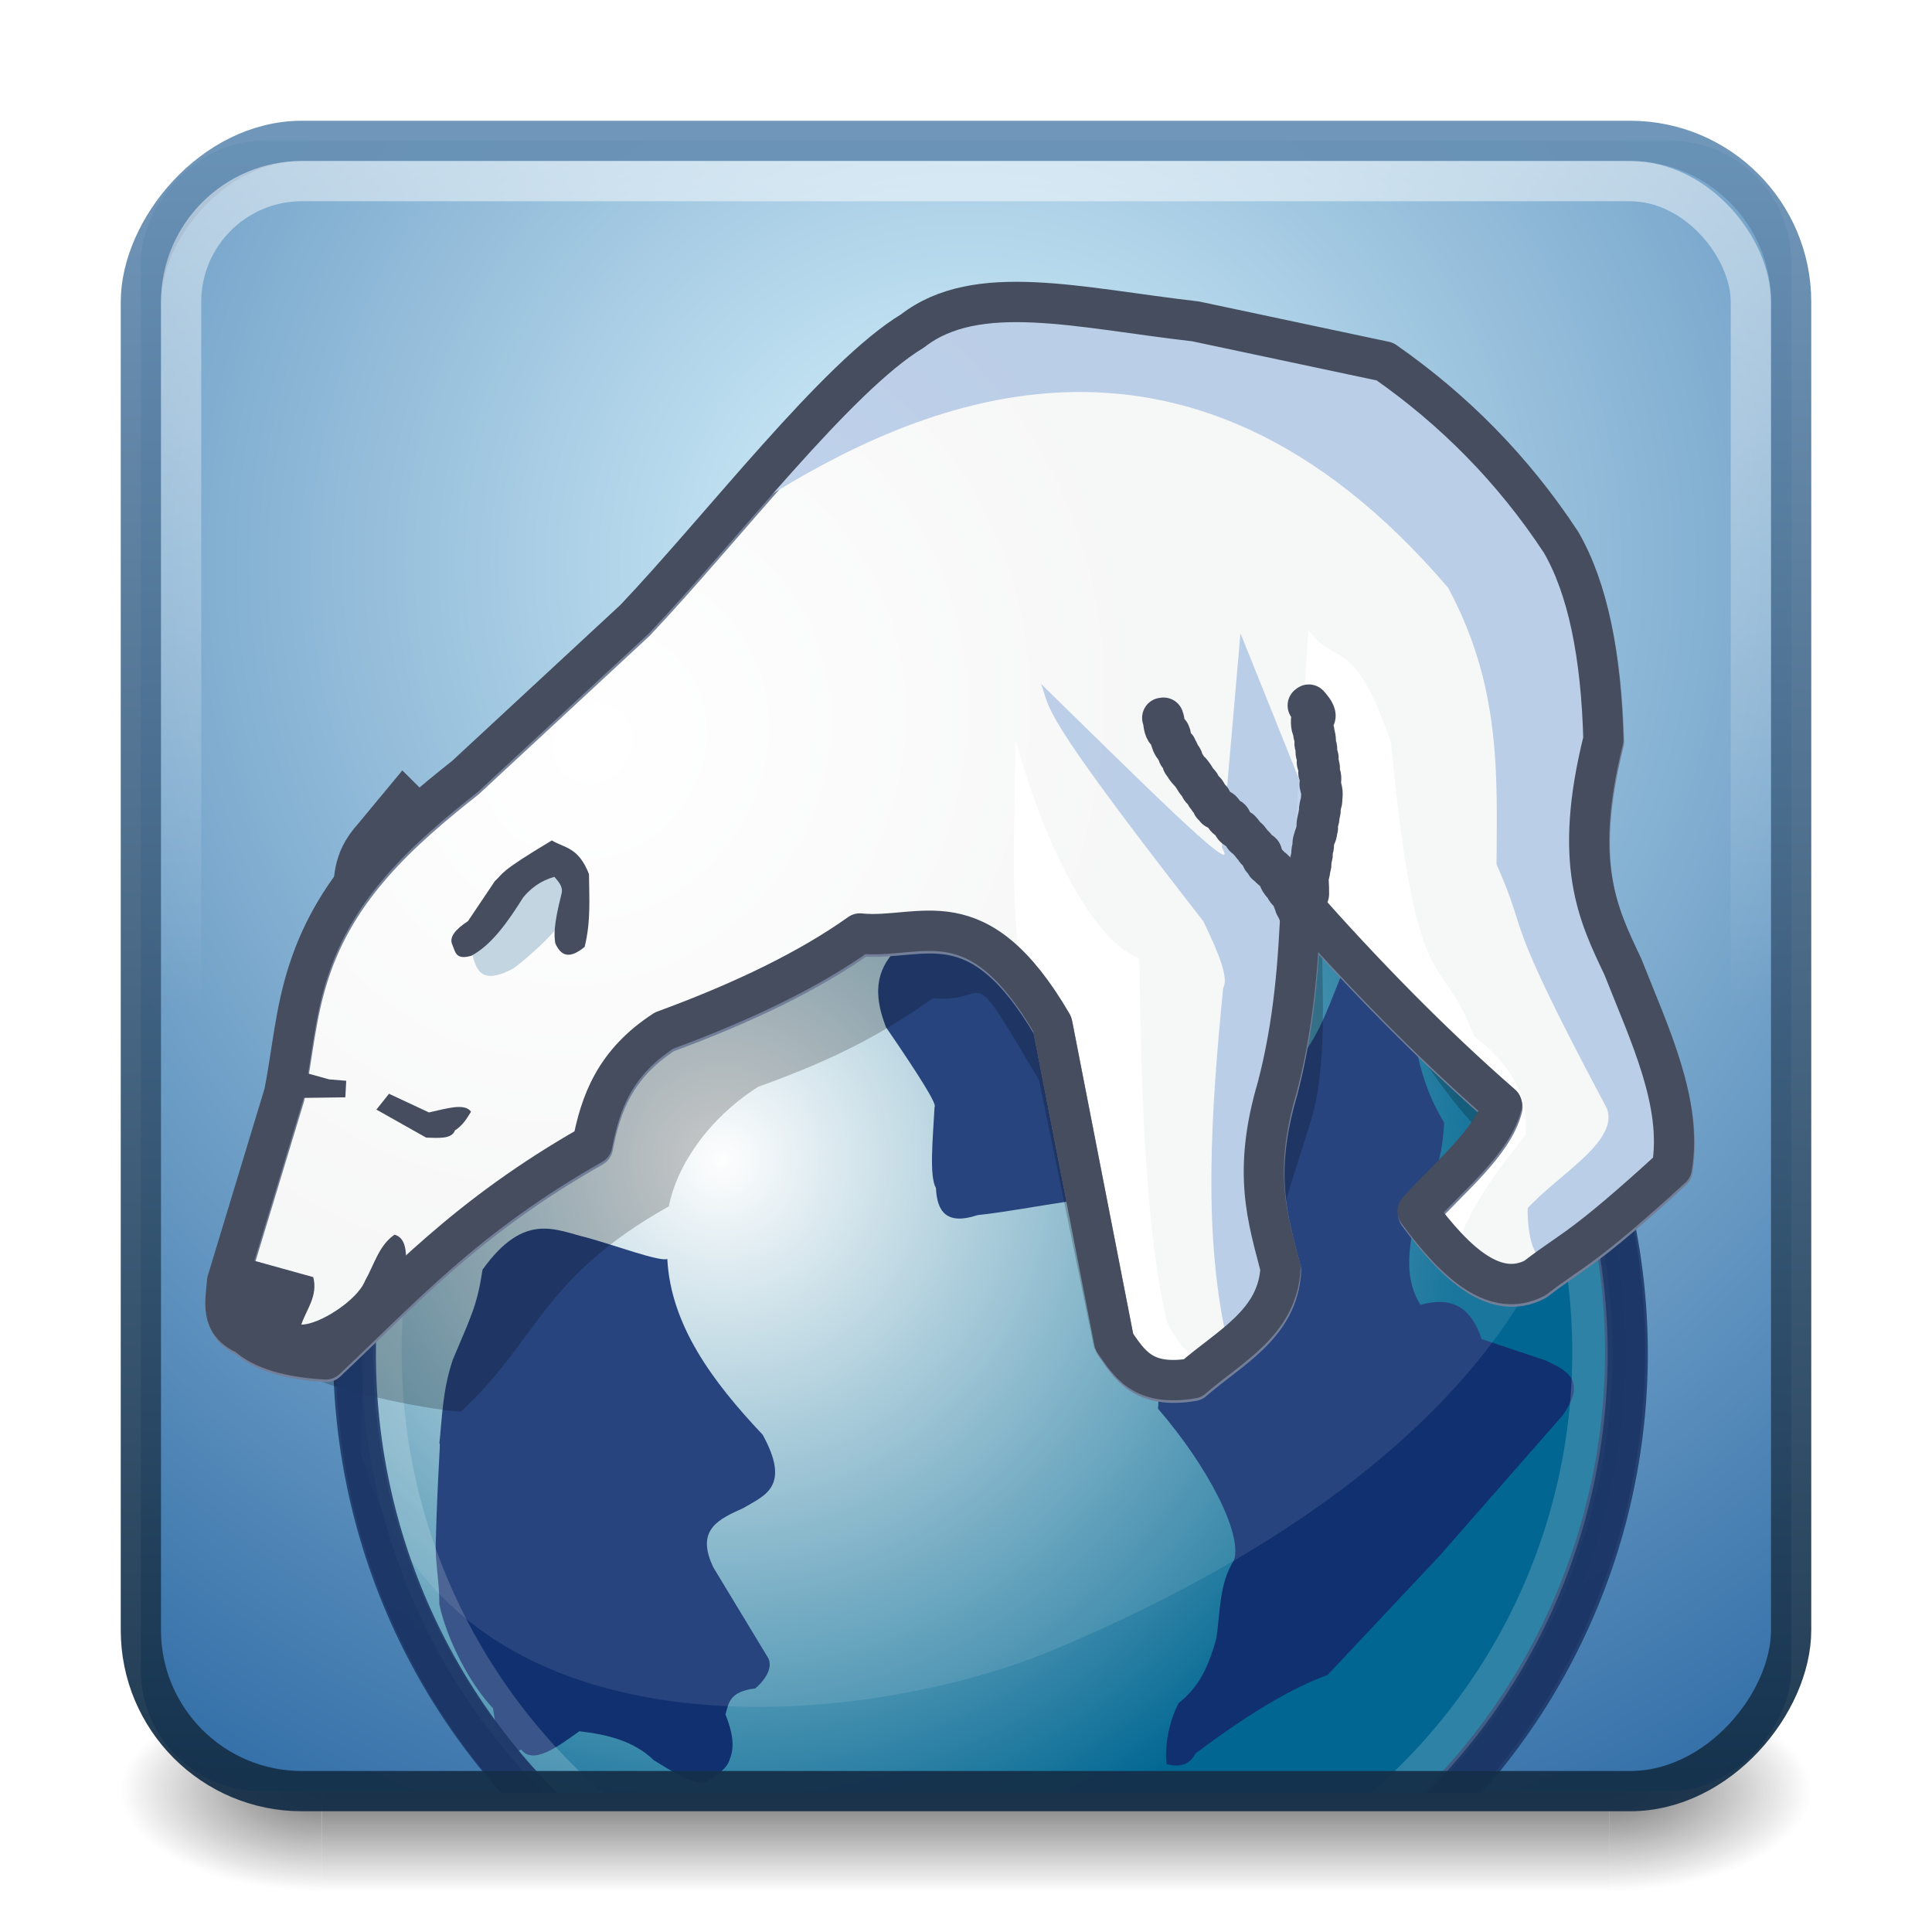 <?xml version="1.0" encoding="UTF-8" standalone="no"?>
<svg
   xmlns:dc="http://purl.org/dc/elements/1.1/"
   xmlns:cc="http://creativecommons.org/ns#"
   xmlns:rdf="http://www.w3.org/1999/02/22-rdf-syntax-ns#"
   xmlns:svg="http://www.w3.org/2000/svg"
   xmlns="http://www.w3.org/2000/svg"
   xmlns:xlink="http://www.w3.org/1999/xlink"
   xmlns:sodipodi="http://sodipodi.sourceforge.net/DTD/sodipodi-0.dtd"
   xmlns:inkscape="http://www.inkscape.org/namespaces/inkscape"
   viewBox="0 0 48 48"
   id="svg2"
   version="1.1"
   inkscape:version="0.91 r13725"
   width="100%"
   height="100%"
   sodipodi:docname="arora.svg">
  <sodipodi:namedview
     pagecolor="#ffffff"
     bordercolor="#666666"
     borderopacity="1"
     objecttolerance="10"
     gridtolerance="10"
     guidetolerance="10"
     inkscape:pageopacity="0"
     inkscape:pageshadow="2"
     inkscape:window-width="1366"
     inkscape:window-height="704"
     id="namedview49"
     showgrid="true"
     inkscape:zoom="11.313708"
     inkscape:cx="39.21106"
     inkscape:cy="24.168784"
     inkscape:window-x="0"
     inkscape:window-y="27"
     inkscape:window-maximized="1"
     inkscape:current-layer="svg2"
     inkscape:snap-bbox="true"
     inkscape:snap-nodes="true"
     showguides="true"
     inkscape:guide-bbox="true">
    <inkscape:grid
       type="xygrid"
       id="grid3259" />
  </sodipodi:namedview>
  <defs
     id="defs4">
    <linearGradient
       id="linearGradient4128">
      <stop
         style="stop-color:#142f48;stop-opacity:1;"
         offset="0"
         id="stop4130" />
      <stop
         style="stop-color:#678fb4;stop-opacity:1;"
         offset="1"
         id="stop4132" />
    </linearGradient>
    <linearGradient
       id="linearGradient4004">
      <stop
         style="stop-color:#dbf6ff;stop-opacity:1;"
         offset="0"
         id="stop4006" />
      <stop
         style="stop-color:#326ea7;stop-opacity:1;"
         offset="1"
         id="stop4008" />
    </linearGradient>
    <linearGradient
       id="linearGradient4050-7">
      <stop
         id="stop4052-6"
         offset="0"
         style="stop-color:white;stop-opacity:0.502;" />
      <stop
         id="stop4054-0"
         offset="1"
         style="stop-color:#ffffff;stop-opacity:0;" />
    </linearGradient>
    <linearGradient
       inkscape:collect="always"
       xlink:href="#linearGradient4050-7"
       id="linearGradient3425"
       gradientUnits="userSpaceOnUse"
       gradientTransform="matrix(0.999,0,0,1.035,-0.829,0.591)"
       x1="13.84"
       y1="3.293"
       x2="13.84"
       y2="23.579" />
    <linearGradient
       x1="45.448"
       y1="92.54"
       x2="45.448"
       y2="7.017"
       id="ButtonShadow"
       gradientUnits="userSpaceOnUse"
       gradientTransform="scale(1.006,0.994)">
      <stop
         id="stop3750"
         style="stop-color:#000000;stop-opacity:1"
         offset="0" />
      <stop
         id="stop3752"
         style="stop-color:#000000;stop-opacity:0.588"
         offset="1" />
    </linearGradient>
    <filter
       color-interpolation-filters="sRGB"
       id="filter3174">
      <feGaussianBlur
         id="feGaussianBlur3176"
         stdDeviation="1.71" />
    </filter>
    <filter
       id="filter4124"
       color-interpolation-filters="sRGB">
      <feGaussianBlur
         stdDeviation="6.837"
         id="feGaussianBlur4126" />
    </filter>
    <linearGradient
       id="linearGradient3696">
      <stop
         offset="0"
         style="stop-color:#fefefe;stop-opacity:1"
         id="stop3698" />
      <stop
         offset="1"
         style="stop-color:#016792;stop-opacity:1"
         id="stop3704" />
    </linearGradient>
    <linearGradient
       id="linearGradient4030">
      <stop
         offset="0"
         style="stop-color:#ffffff;stop-opacity:1"
         id="stop4032" />
      <stop
         offset="1"
         style="stop-color:#00140f;stop-opacity:1"
         id="stop4034" />
    </linearGradient>
    <radialGradient
       inkscape:collect="always"
       xlink:href="#linearGradient4030"
       id="radialGradient3932"
       gradientUnits="userSpaceOnUse"
       gradientTransform="matrix(0.48,0.545,-0.6,0.528,584.135,-107.237)"
       cx="-304.585"
       cy="117.192"
       fx="-304.585"
       fy="117.192"
       r="210.5" />
    <radialGradient
       inkscape:collect="always"
       xlink:href="#linearGradient3696"
       id="radialGradient3954"
       gradientUnits="userSpaceOnUse"
       gradientTransform="matrix(0.042,0.133,-0.131,0.043,59.719,29.152)"
       cx="347.918"
       cy="287.936"
       fx="347.918"
       fy="287.936"
       r="160.156" />
    <radialGradient
       inkscape:collect="always"
       xlink:href="#linearGradient4004"
       id="radialGradient4012"
       cx="-24"
       cy="14"
       fx="-24"
       fy="14"
       r="21"
       gradientUnits="userSpaceOnUse"
       gradientTransform="matrix(0,-1.681,1.714,0,-48,-26.348)" />
    <clipPath
       clipPathUnits="userSpaceOnUse"
       id="clipPath4016">
      <rect
         rx="3"
         transform="scale(-1,1)"
         ry="3"
         y="57.827"
         x="-68.206"
         height="48.6"
         width="48.784"
         id="rect4018"
         style="color:black;fill:black;fill-opacity:1;fill-rule:nonzero;stroke:none;stroke-width:1;marker:none;visibility:visible;display:inline;overflow:visible;enable-background:accumulate" />
    </clipPath>
    <linearGradient
       inkscape:collect="always"
       xlink:href="#linearGradient4128"
       id="linearGradient4134"
       x1="-22"
       y1="44"
       x2="-22"
       y2="4"
       gradientUnits="userSpaceOnUse" />
    <radialGradient
       gradientTransform="matrix(1.813,0,0,1.4,29.418,-17.4)"
       gradientUnits="userSpaceOnUse"
       xlink:href="#linearGradient3688-166-749-2-324"
       id="radialGradient3013-896"
       fy="43.5"
       fx="4.993"
       r="2.5"
       cy="43.5"
       cx="4.993" />
    <linearGradient
       id="linearGradient3688-166-749-2-324">
      <stop
         offset="0"
         style="stop-color:#181818;stop-opacity:1"
         id="stop3216" />
      <stop
         offset="1"
         style="stop-color:#181818;stop-opacity:0"
         id="stop3218" />
    </linearGradient>
    <radialGradient
       gradientTransform="matrix(1.813,0,0,1.4,-18.582,-104.4)"
       gradientUnits="userSpaceOnUse"
       xlink:href="#linearGradient3688-166-749-2-324"
       id="radialGradient3015-826"
       fy="43.5"
       fx="4.993"
       r="2.5"
       cy="43.5"
       cx="4.993" />
    <linearGradient
       gradientUnits="userSpaceOnUse"
       xlink:href="#linearGradient3702-501-757-6-946"
       id="linearGradient4360"
       y2="39.999"
       x2="25.058"
       y1="47.028"
       x1="25.058"
       gradientTransform="matrix(1.034,0,0,1,-0.816,-3.7562839e-5)" />
    <linearGradient
       id="linearGradient3702-501-757-6-946">
      <stop
         offset="0"
         style="stop-color:#181818;stop-opacity:0"
         id="stop3228" />
      <stop
         offset="0.5"
         style="stop-color:#181818;stop-opacity:1"
         id="stop3230" />
      <stop
         offset="1"
         style="stop-color:#181818;stop-opacity:0"
         id="stop3232" />
    </linearGradient>
  </defs>
  <g
     transform="matrix(1.105,0,0,0.714,-2.526,13.429)"
     id="g3712-0"
     style="opacity:0.6">
    <rect
       width="4.524"
       height="7"
       x="38.476"
       y="40"
       id="rect2801-4"
       style="fill:url(#radialGradient3013-896);fill-opacity:1;stroke:none" />
    <rect
       width="4.524"
       height="7"
       x="-9.524"
       y="-47"
       transform="scale(-1,-1)"
       id="rect3696-8"
       style="fill:url(#radialGradient3015-826);fill-opacity:1;stroke:none" />
    <rect
       width="28.952"
       height="7"
       x="9.524"
       y="40"
       id="rect3700-7"
       style="fill:url(#linearGradient4360);fill-opacity:1;stroke:none" />
  </g>
  <rect
     style="color:black;fill:url(#radialGradient4012);fill-opacity:1;fill-rule:nonzero;stroke:none;stroke-width:1;stroke-linecap:round;stroke-linejoin:round;stroke-miterlimit:4;stroke-opacity:0.943;stroke-dasharray:none;stroke-dashoffset:0;marker:none;visibility:visible;display:inline;overflow:visible;enable-background:accumulate"
     id="rect3117"
     width="41"
     height="41"
     x="-44.5"
     y="3.5"
     ry="3"
     transform="scale(-1,1)"
     rx="3" />
  <g
     id="layer2"
     style="display:none"
     transform="matrix(1.952,0,0,1.952,10.735,-396.937)">
    <rect
       width="86"
       height="85"
       rx="3.074"
       ry="3.074"
       x="5"
       y="7"
       id="rect3745"
       style="opacity:0.9;fill:url(#ButtonShadow);fill-opacity:1;fill-rule:nonzero;stroke:none;filter:url(#filter3174)" />
  </g>
  <g
     id="layer4"
     transform="matrix(1.952,0,0,1.952,10.735,-396.937)" />
  <g
     id="g3959"
     transform="matrix(0.84,0,0,0.844,-12.823,-45.284)"
     clip-path="url(#clipPath4016)">
    <path
       style="fill:url(#radialGradient3954);fill-opacity:1;stroke:#1c3666;stroke-width:1.188;stroke-linecap:round;stroke-linejoin:round;stroke-miterlimit:4;stroke-opacity:0.871;stroke-dasharray:none"
       id="path2922"
       d="m 63.331,93.45 a 18.809,18.838 0 0 1 -37.619,0 18.809,18.838 0 1 1 37.619,0 z"
       inkscape:connector-curvature="0" />
    <path
       style="fill:#103070;fill-opacity:1;stroke:none"
       id="path3706"
       d="m 30.683,105.156 c 0.344,0.444 1.031,-0.047 1.719,-0.54 0.826,0.098 1.61,0.282 2.204,0.855 0.588,0.361 1.183,0.736 1.543,0.63 0.317,-0.183 0.619,-0.374 0.705,-0.675 0.153,-0.368 0.066,-0.817 -0.132,-1.305 0.096,-0.322 0.107,-0.674 0.881,-0.765 0.158,-0.125 0.606,-0.58 0.353,-0.945 l -1.587,-2.609 c -0.556,-1.137 0.179,-1.435 0.881,-1.755 0.633,-0.373 1.416,-0.628 0.573,-2.159 -1.502,-1.581 -2.718,-3.236 -2.821,-5.174 -0.206,0.09 -1.548,-0.4 -2.38,-0.63 -0.911,-0.211 -1.839,-0.787 -3.085,0.945 -0.158,1.042 -0.328,1.351 -0.881,2.654 -0.306,0.914 -0.309,1.672 -0.397,2.474 0.056,-0.174 -0.051,0.776 -0.107,2.968 -0.013,0.505 0.117,1.186 0.107,1.756 0.213,0.994 0.872,2.307 1.587,3.059 l 0.088,0.54 c 0.207,0.298 0.224,0.918 0.749,0.675 z"
       inkscape:connector-curvature="0" />
    <path
       style="fill:#103070;fill-opacity:1;stroke:none"
       id="path3708"
       d="m 57.814,99.485 3.655,-4.15 c 0.766,-1.056 0.129,-1.342 -0.493,-1.635 l -1.889,-0.629 c -0.268,-0.791 -0.742,-1.301 -1.807,-1.006 -0.604,-0.953 -0.256,-2.099 0,-3.228 0.323,-0.407 0.637,-0.841 0.698,-2.138 -0.57,-0.926 -0.818,-1.918 -0.945,-2.934 l -0.041,-2.431 c -0.898,-0.264 -1.532,-0.142 -1.807,0.503 -0.52,1.02 -0.776,2.22 -1.56,3.06 l -2.751,-0.545 c 0.043,-4.127 -0.316,-7.306 -2.218,-6.833 -0.267,0.912 -4.093,-0.487 -5.287,0.275 -1.448,1.61 -1.402,2.728 -1.694,3.917 -0.59,0.673 -0.501,1.416 -0.205,2.18 0.986,1.429 1.52,2.282 1.437,2.347 -0.052,0.952 -0.161,2.042 0.041,2.389 0.031,0.691 0.313,1.101 1.232,0.796 1.548,-0.162 3.778,-0.711 4.599,-0.461 0.265,1.774 1.621,3.463 0.78,5.324 l -0.041,0.838 c 1.501,1.732 2.494,3.693 2.248,4.451 -0.444,0.697 -0.407,1.517 -0.523,2.298 -0.29,1.078 -0.646,1.533 -1.112,1.91 -0.282,0.509 -0.433,1.291 -0.359,1.8 0.364,0.098 0.668,0.041 0.855,-0.315 1.681,-1.254 2.932,-1.96 3.901,-2.305 l 3.285,-3.479 z"
       inkscape:connector-curvature="0" />
    <path
       style="fill:white;fill-opacity:0.098;stroke:none"
       id="path3712"
       d="m 62.023,87.41 c -0.969,5.516 -6.074,10.816 -15.544,14.789 -5.708,2.395 -17.923,3.593 -20.545,-5.785 0.006,-10.633 3.996,-18.82 17.142,-21.386 9.039,-0.136 15.254,4.15 18.947,12.382 z"
       inkscape:connector-curvature="0" />
    <path
       style="fill:none;stroke:white;stroke-width:1.188;stroke-miterlimit:4;stroke-opacity:0.176;stroke-dasharray:none"
       id="path3714"
       d="m 62.362,93.455 a 17.905,17.785 0 0 1 -35.811,0 17.905,17.785 0 1 1 35.811,0 z"
       inkscape:connector-curvature="0" />
    <path
       style="fill:black;fill-opacity:0.216;stroke:none"
       id="path3716-0"
       d="m 52.392,64.617 5.598,1.167 c 2.042,1.4 2.567,3.237 3.985,5.356 0.781,1.319 0.267,2.625 0.334,5.111 -0.919,3.62 0.564,5.51 1.295,7.03 0.788,1.969 0.951,2.595 0.63,4.478 -2.682,2.411 -1.77,2.125 -2.929,3 -1.158,0.593 -1.805,-0.393 -2.963,-1.945 0.881,-0.975 0.898,-0.361 1.17,-1.424 -2.123,-1.816 -3.348,-4.933 -5.134,-6.918 -0.071,1.701 0.211,4.123 -0.288,5.997 -0.746,2.474 -1.417,3.956 -1.041,5.387 -0.082,1.598 -1.676,1.879 -2.755,2.807 -1.488,0.244 -2.215,-0.699 -2.666,-1.325 l -1.629,-7.882 c -2.231,-3.755 -1.32,-2.237 -3.138,-2.417 -1.476,1.032 -2.81,1.76 -5.178,2.611 -1.47,0.938 -2.398,2.311 -2.635,3.515 -3.771,2.107 -3.864,3.938 -6.151,6.045 -1.086,-0.061 -4.13,-0.708 -4.592,-1.128 -0.81,-0.332 -0.623,-0.966 -0.579,-1.556 l 1.689,-5.469 c 0.239,-1.192 0.321,-2.383 0.724,-3.575 0.821,-2.497 2.67,-4.117 4.633,-5.64 l 5.019,-4.571 c 2.577,-2.67 5.979,-7.048 8.223,-8.379 1.898,-1.453 4.921,-0.666 8.378,-0.276 z"
       inkscape:connector-curvature="0" />
    <path
       style="fill:#454d5e;fill-opacity:1;stroke:none"
       id="path4134"
       d="m 25.12,80.378 c 0.003,-0.806 -0.054,-1.606 0.741,-2.479 l 1.304,-1.566 0.792,0.783 -2.838,3.262 z"
       inkscape:connector-curvature="0" />
    <path
       style="fill:none;stroke:#1c3666;stroke-width:1.188;stroke-linecap:round;stroke-linejoin:round;stroke-miterlimit:4;stroke-opacity:0.871;stroke-dasharray:none"
       id="path2922-5"
       d="m 63.409,93.503 a 18.809,18.838 0 1 1 -37.619,0 18.809,18.838 0 1 1 37.619,0 z"
       inkscape:connector-curvature="0" />
    <path
       style="fill:white;fill-opacity:1;stroke:#737f98;stroke-width:1.188;stroke-linecap:round;stroke-linejoin:round;stroke-miterlimit:4;stroke-opacity:1;stroke-dasharray:none"
       id="path3716"
       d="m 50.649,63.189 5.595,1.182 c 2.041,1.417 3.792,3.172 5.209,5.317 0.78,1.335 1.186,3.292 1.254,5.81 -0.919,3.665 -0.151,5.157 0.579,6.696 0.788,1.993 1.768,4.002 1.447,5.908 -2.681,2.441 -2.893,2.362 -4.052,3.249 -1.158,0.6 -2.315,-0.398 -3.473,-1.969 0.881,-0.988 2.226,-2.056 2.498,-3.133 -2.121,-1.838 -4.163,-3.938 -5.949,-5.948 -0.071,1.722 -0.198,3.54 -0.697,5.438 -0.746,2.505 -0.279,3.868 0.097,5.317 -0.082,1.618 -1.526,2.309 -2.605,3.249 -1.487,0.247 -1.864,-0.449 -2.315,-1.083 l -1.833,-9.354 c -2.229,-3.802 -3.874,-2.476 -5.691,-2.659 -1.475,1.045 -3.422,1.993 -5.788,2.856 -1.469,0.949 -1.886,2.129 -2.122,3.348 -3.769,2.133 -5.599,4.199 -7.884,6.332 -1.086,-0.062 -1.879,-0.294 -2.341,-0.72 -0.81,-0.336 -0.622,-0.978 -0.579,-1.575 l 1.688,-5.538 c 0.239,-1.206 0.321,-2.413 0.723,-3.619 0.821,-2.528 2.669,-4.168 4.63,-5.711 l 5.016,-4.628 c 2.575,-2.703 5.975,-7.137 8.218,-8.484 1.897,-1.471 4.918,-0.674 8.374,-0.28 z"
       inkscape:connector-curvature="0" />
    <path
       style="fill:#c2d4ee;fill-opacity:1;stroke:none"
       id="path4128"
       d="m 37.851,68.348 c 4.375,-2.711 12.399,-6.541 20.246,2.609 1.57,2.9 1.447,5.511 1.432,8.141 1.027,2.292 0.044,1.165 3.272,7.202 0.329,0.974 -1.471,1.948 -2.352,2.922 -0.004,0.979 0.213,1.731 1.023,1.879 l 3.374,-3.027 0,-2.087 -2.659,-6.262 0.307,-4.175 c 0.754,-1.166 -0.193,-3.375 -0.716,-5.323 -0.848,-1.448 -1.779,-2.931 -5.828,-5.741 -2.001,-0.866 -6.447,-1.376 -10.225,-1.983 -2.927,0.093 -5.49,2.421 -7.873,5.845 z"
       inkscape:connector-curvature="0" />
    <path
       style="fill:#c2d4ee;fill-opacity:1;stroke:none"
       id="path3726"
       d="m 51.6,93.294 c -0.771,-3.186 -0.523,-6.845 -0.157,-10.558 0.176,-0.275 -0.142,-1.055 -0.59,-1.967 -5.031,-6.427 -4.478,-6.185 -4.798,-6.985 2.662,2.585 5.988,5.908 5.349,4.817 l 0.551,-6.303 2.399,5.941 c -0.617,1.845 -0.969,4.444 -1.062,7.788 -0.901,2.236 -0.61,3.144 -0.393,4.135 l 0.433,2.007 -1.73,1.124 z"
       inkscape:connector-curvature="0" />
    <path
       transform="matrix(0.102,0,0,0.104,-4.705,97.53)"
       style="opacity:0.191;fill:url(#radialGradient3932);fill-opacity:1;stroke:none;filter:url(#filter4124)"
       id="path4028"
       d="m 490.188,-212.59 c 9.715,33.635 23.564,57.39 36,62 0.471,42.686 2.202,78.959 8,103 4.151,8.062 9.189,12.577 16,10 l 13,-21 7,-110 5,-75 c 8,10.667 13.103,1.051 24,32 7.14,74.721 14.495,57.934 24,83 12.594,9.333 15.68,18.667 15,28 -12.908,15.348 -17.686,24.598 -20,32 l 16,6 45,-29 -4,-36 -19,-44 2,-47 -4,-40 -54,-62 -129,-15 -93,86 -49,47 -46,53 -25,96 31,16 61,-54 16,-7 17,-35 c 17.977,-3.93 37.357,-12.071 58,-24 15.696,-1.883 28.822,-14.045 52,14 -4.899,-15.201 -3.087,-43.827 -3,-69 z"
       inkscape:connector-curvature="0" />
    <path
       style="fill:#c2d5e0;fill-opacity:1;stroke:none"
       id="path4132"
       d="m 30.463,82.152 c 0,0 1.15,-0.835 1.738,-1.8 0.588,-0.965 -0.614,-1.252 -0.614,-1.252 l -2.403,2.427 c 0.135,0.569 0.217,1.205 1.278,0.626 z"
       inkscape:connector-curvature="0" />
    <path
       style="fill:#454d5e;fill-opacity:1;stroke:none"
       id="path4130"
       d="m 28.648,81.473 c -0.117,-0.235 0.102,-0.47 0.46,-0.705 l 0.792,-1.174 c 0.272,-0.245 0.077,-0.24 1.687,-1.2 0.378,0.227 0.784,0.189 1.099,0.992 0.004,0.697 0.061,1.377 -0.128,2.14 -0.346,0.283 -0.658,0.373 -0.869,-0.104 -0.036,-0.235 -0.053,-0.517 0.179,-1.435 0.069,-0.221 -0.076,-0.368 -0.204,-0.522 -0.425,0.119 -0.698,0.342 -0.92,0.6 -0.46,0.73 -0.939,1.405 -1.534,1.722 -0.476,0.141 -0.476,-0.123 -0.562,-0.313 z"
       inkscape:connector-curvature="0" />
    <path
       style="fill:#454d5e;fill-opacity:1;stroke:none"
       id="path4136"
       d="m 26.397,86.316 1.473,0.826 c 0.361,0.009 0.755,0.051 0.85,-0.212 0.233,-0.145 0.351,-0.35 0.477,-0.55 -0.184,-0.268 -0.743,-0.089 -1.244,0.021 l -1.182,-0.55 -0.373,0.466 z"
       inkscape:connector-curvature="0" />
    <path
       style="fill:#454d5e;fill-opacity:1;stroke:none"
       id="path4138"
       d="m 24.228,85.215 0.772,0.212 0.506,0.042 -0.027,0.487 -1.57,0.021 0.319,-0.762 z"
       inkscape:connector-curvature="0" />
    <path
       style="fill:#454d5e;fill-opacity:1;stroke:none"
       id="path4142"
       d="m 22.539,90.698 1.991,0.55 c 0.145,0.555 -0.199,0.944 -0.353,1.397 0.503,0.015 1.652,-0.7 1.887,-1.291 0.269,-0.468 0.404,-1.038 0.871,-1.355 0.228,0.064 0.379,0.284 0.332,0.91 -0.726,1.329 -1.59,1.807 -2.385,2.71 l -2.779,-0.889 0.436,-2.032 z"
       inkscape:connector-curvature="0" />
    <path
       style="fill:none;stroke:#454d5e;stroke-width:1.188;stroke-linecap:round;stroke-linejoin:round;stroke-miterlimit:4;stroke-opacity:1;stroke-dasharray:none"
       id="path3716-6"
       d="m 50.631,63.115 5.595,1.182 c 2.041,1.417 3.792,3.172 5.209,5.317 0.78,1.335 1.186,3.292 1.254,5.809 -0.919,3.665 -0.151,5.157 0.579,6.696 0.788,1.993 1.768,4.002 1.447,5.908 -2.681,2.441 -2.893,2.362 -4.052,3.249 -1.158,0.6 -2.315,-0.398 -3.473,-1.969 0.881,-0.988 2.226,-2.056 2.498,-3.133 -2.121,-1.838 -4.163,-3.938 -5.949,-5.948 -0.071,1.722 -0.198,3.54 -0.697,5.438 -0.746,2.505 -0.279,3.868 0.097,5.317 -0.082,1.618 -1.526,2.309 -2.605,3.249 -1.487,0.247 -1.864,-0.449 -2.315,-1.083 l -1.833,-9.354 c -2.229,-3.802 -3.874,-2.476 -5.691,-2.659 -1.475,1.045 -3.422,1.993 -5.788,2.856 -1.469,0.949 -1.886,2.129 -2.122,3.348 -3.769,2.133 -5.599,4.199 -7.884,6.332 -1.086,-0.062 -1.879,-0.294 -2.341,-0.72 -0.81,-0.336 -0.622,-0.978 -0.579,-1.575 l 1.688,-5.538 c 0.239,-1.206 0.321,-2.413 0.723,-3.619 0.821,-2.528 2.669,-4.168 4.63,-5.711 l 5.016,-4.628 c 2.575,-2.703 5.975,-7.137 8.218,-8.484 1.897,-1.471 4.918,-0.674 8.374,-0.28 z"
       inkscape:connector-curvature="0" />
    <path
       style="fill:white;fill-opacity:1;stroke:#454d5e;stroke-width:1.188;stroke-linecap:round;stroke-linejoin:round;stroke-miterlimit:4;stroke-opacity:1;stroke-dasharray:none"
       id="path3722"
       d="m 53.977,74.396 c 0.055,0.061 0.21,0.232 0.199,0.336 -0.007,0.065 -0.052,0.036 -0.086,0.055 -0.008,0.004 -0.008,0.017 -0.011,0.025 5.1e-4,0.075 -0.001,0.155 0.016,0.229 0.006,0.023 0.017,0.045 0.025,0.068 0.027,0.083 0.021,0.066 0.03,0.154 0.022,0.064 0.034,0.128 0.035,0.196 5.1e-4,0.028 -0.004,0.055 -0.002,0.083 0.003,0.033 0.019,0.071 0.03,0.102 0.026,0.053 -0.004,0.109 0.002,0.163 0.002,0.019 0.029,0.088 0.036,0.106 0.038,0.06 -0.012,0.138 0.001,0.197 0.003,0.012 0.012,0.021 0.018,0.031 0.041,0.068 0.038,0.147 0.029,0.223 -10e-4,0.013 -0.007,0.027 -0.005,0.041 0.001,0.009 0.01,0.016 0.015,0.023 0.058,0.095 0.026,0.211 0.022,0.317 0.016,0.075 0.044,0.149 0.051,0.226 0.007,0.071 -0.004,0.146 -0.009,0.217 -9.2e-4,0.021 9.2e-4,0.043 -0.003,0.064 -0.004,0.024 -0.014,0.046 -0.021,0.07 -0.006,0.024 -0.014,0.048 -0.018,0.072 -0.035,0.2 0.011,-0.029 -0.007,0.14 -0.003,0.023 -0.01,0.046 -0.015,0.069 -0.005,0.024 -0.01,0.048 -0.015,0.072 -0.002,0.026 -0.002,0.052 -0.007,0.078 -0.027,0.14 -0.015,-8.4e-4 -0.036,0.131 -0.009,0.054 -0.005,0.092 -0.004,0.147 -0.021,0.059 -0.021,0.125 -0.039,0.184 -0.005,0.016 -0.016,0.03 -0.022,0.046 -0.016,0.041 -0.026,0.084 -0.041,0.126 -0.032,0.061 -0.012,0.108 -0.017,0.166 -0.004,0.042 -0.022,0.08 -0.029,0.121 -0.004,0.025 -0.005,0.05 -0.008,0.075 -3e-4,0.028 0.002,0.056 -9.2e-4,0.084 -0.003,0.023 -0.029,0.112 -0.033,0.136 -0.026,0.151 0.011,-0.019 -0.007,0.145 -0.003,0.023 -0.011,0.046 -0.016,0.068 -0.045,0.186 0.013,-0.063 -0.023,0.134 -0.009,0.05 -0.028,0.098 -0.036,0.148 -0.008,0.05 -0.005,0.08 -0.003,0.131 0.01,0.127 0.011,0.255 0.01,0.382 0,0 -0.039,-2.1e-4 -0.039,-2.1e-4 l 0,0 c 7.1e-4,-0.127 8e-5,-0.254 -0.01,-0.381 -10e-4,-0.059 -0.005,-0.085 0.005,-0.142 0.008,-0.048 0.026,-0.094 0.035,-0.142 0.036,-0.201 -0.02,0.04 0.024,-0.139 0.005,-0.019 0.013,-0.038 0.015,-0.059 0.018,-0.172 -0.02,0.007 0.008,-0.155 0.007,-0.043 0.027,-0.084 0.032,-0.127 0.003,-0.029 7.2e-4,-0.059 0.001,-0.088 0.003,-0.027 0.005,-0.054 0.009,-0.08 0.006,-0.037 0.025,-0.071 0.028,-0.109 0.002,-0.02 -0.004,-0.04 -0.004,-0.06 6.2e-4,-0.05 0.01,-0.072 0.023,-0.122 0.015,-0.043 0.026,-0.088 0.043,-0.131 0.005,-0.012 0.015,-0.022 0.018,-0.034 0.017,-0.057 0.017,-0.121 0.038,-0.177 -10e-4,-0.062 -0.005,-0.097 0.005,-0.158 0.035,-0.217 -0.003,0.079 0.035,-0.125 0.005,-0.027 0.005,-0.055 0.008,-0.082 0.005,-0.024 0.01,-0.048 0.015,-0.072 0.005,-0.02 0.012,-0.039 0.014,-0.059 0.019,-0.172 -0.027,0.053 0.008,-0.15 0.008,-0.045 0.03,-0.088 0.038,-0.133 0.004,-0.021 0.002,-0.043 0.003,-0.065 0.004,-0.068 0.016,-0.139 0.01,-0.207 -0.007,-0.08 -0.038,-0.156 -0.051,-0.234 0.004,-0.098 0.035,-0.209 -0.018,-0.297 -0.006,-0.015 -0.016,-0.03 -0.019,-0.046 -0.002,-0.013 0.004,-0.026 0.005,-0.039 0.008,-0.069 0.012,-0.141 -0.026,-0.202 -0.007,-0.017 -0.018,-0.033 -0.021,-0.051 -0.012,-0.058 0.035,-0.123 10e-4,-0.18 -0.013,-0.034 -0.034,-0.088 -0.038,-0.123 -0.005,-0.049 0.021,-0.099 -5e-5,-0.147 -0.015,-0.04 -0.029,-0.073 -0.033,-0.117 -0.002,-0.026 0.002,-0.053 0.002,-0.079 -10e-4,-0.067 -0.014,-0.131 -0.035,-0.194 -0.008,-0.084 -0.002,-0.064 -0.028,-0.145 -0.008,-0.026 -0.021,-0.05 -0.027,-0.076 -0.019,-0.083 -0.02,-0.174 -0.008,-0.258 0.013,-0.013 0.022,-0.031 0.038,-0.04 0.015,-0.009 0.051,0.013 0.052,-0.005 0.007,-0.11 -0.138,-0.26 -0.195,-0.326 0,0 0.034,-0.02 0.034,-0.02 z"
       inkscape:connector-curvature="0" />
    <path
       style="fill:white;fill-opacity:1;stroke:#454d5e;stroke-width:1.188;stroke-linecap:round;stroke-linejoin:round;stroke-miterlimit:4;stroke-opacity:1;stroke-dasharray:none"
       id="path3724"
       d="m 49.68,74.781 c 0.047,0.114 0.025,0.26 0.096,0.365 0.027,0.04 0.032,0.022 0.067,0.052 0.011,0.009 0.018,0.021 0.027,0.032 0.008,0.02 0.019,0.039 0.025,0.06 0.006,0.021 0.007,0.044 0.012,0.065 0.018,0.08 0.049,0.171 0.095,0.238 0.011,0.016 0.028,0.026 0.042,0.04 0.056,0.049 -0.009,-0.017 0.032,0.075 0.004,0.008 0.015,0.01 0.023,0.015 0.01,0.018 0.024,0.034 0.031,0.053 0.045,0.13 -0.019,0.04 0.051,0.123 0.041,0.038 0.074,0.082 0.084,0.139 0.003,0.018 -0.005,0.037 10e-4,0.054 0.004,0.013 0.018,0.02 0.027,0.03 0.011,0.012 0.02,0.025 0.031,0.037 0.035,0.058 0.07,0.116 0.116,0.165 0.019,0.021 0.041,0.038 0.06,0.059 0.034,0.039 0.061,0.083 0.091,0.124 0.041,0.064 0.078,0.133 0.131,0.188 0.011,0.011 0.027,0.018 0.035,0.032 0.018,0.028 0.024,0.061 0.04,0.09 0.034,0.074 0.117,0.105 0.156,0.176 0.075,0.134 -0.02,0.029 0.061,0.11 0.01,0.017 0.021,0.035 0.031,0.052 0.013,0.007 0.031,0.008 0.041,0.02 0.036,0.042 0.012,0.047 0.033,0.084 0.005,0.008 0.015,0.013 0.019,0.022 0.009,0.019 0.014,0.04 0.021,0.06 0.013,0.01 0.028,0.018 0.04,0.03 0.016,0.017 0.024,0.041 0.04,0.057 0.031,0.03 0.083,0.036 0.118,0.053 0.052,0.024 0.051,0.032 0.086,0.073 0.047,0.049 0.086,0.139 0.142,0.177 0.061,0.041 0.068,-0.016 0.11,0.068 0.014,0.067 -0.001,0.019 0.049,0.097 0.014,0.022 0.024,0.047 0.04,0.068 0.046,0.058 0.117,0.082 0.176,0.123 0.026,0.028 0.077,0.081 0.098,0.114 0.018,0.029 0.013,0.052 0.037,0.071 0.019,0.015 0.041,0.025 0.061,0.039 0.015,0.013 0.033,0.024 0.046,0.039 0.043,0.05 0.085,0.118 0.13,0.168 0.01,0.011 0.023,0.018 0.035,0.027 0.013,0.015 0.027,0.031 0.041,0.046 0.004,0.009 0.021,0.065 0.04,0.077 0.013,0.008 0.029,0.009 0.042,0.016 0.015,0.009 0.029,0.021 0.043,0.031 0.018,0.013 0.04,0.021 0.054,0.038 0.012,0.015 0.015,0.036 0.022,0.053 0.017,0.042 -0.006,0.089 0.023,0.127 0.015,0.02 0.036,0.033 0.051,0.053 0.099,0.133 -0.002,0.04 0.105,0.127 0.04,0.025 0.065,0.068 0.101,0.097 0.01,0.008 0.023,0.009 0.033,0.017 0.037,0.03 0.085,0.083 0.114,0.12 0.072,0.047 0.071,0.143 0.114,0.211 0.009,0.014 0.024,0.024 0.035,0.036 0.009,0.017 0.018,0.035 0.028,0.052 0.05,0.02 0.083,0.07 0.105,0.119 0.007,0.017 0.007,0.037 0.016,0.053 0.008,0.014 0.023,0.023 0.034,0.036 0.011,0.013 0.021,0.027 0.032,0.04 0.04,0.03 0.097,0.066 0.118,0.116 0.005,0.011 0.03,0.144 0.032,0.149 0.007,0.023 0.019,0.044 0.029,0.067 0.088,-0.076 2.1e-4,0.078 0.029,0.085 0.004,9.4e-4 -0.002,-0.008 -0.002,-0.012 0.01,0.015 0.022,0.029 0.031,0.045 0.022,0.04 0.028,0.066 0.042,0.11 0.007,0.008 0.016,0.014 0.022,0.023 0.009,0.015 0.013,0.032 0.02,0.048 0.012,0.026 0.047,0.092 0.057,0.111 0,0 -0.035,0.019 -0.035,0.019 l 0,0 c -0.033,-0.064 -0.059,-0.132 -0.102,-0.189 -0.006,-0.018 -0.01,-0.036 -0.017,-0.054 -0.007,-0.018 -0.02,-0.035 -0.025,-0.054 -0.002,-0.007 0.011,-0.014 0.006,-0.019 -0.008,-0.009 -0.024,-0.005 -0.034,-0.011 -0.025,-0.017 0.02,-0.094 -0.029,-0.086 -0.011,-0.025 -0.024,-0.049 -0.032,-0.075 -0.008,-0.026 -0.012,-0.054 -0.017,-0.081 -0.003,-0.017 -10e-4,-0.036 -0.008,-0.052 -0.02,-0.049 -0.08,-0.084 -0.117,-0.115 -0.024,-0.03 -0.054,-0.056 -0.073,-0.09 -0.007,-0.013 -0.006,-0.03 -0.011,-0.043 -0.023,-0.053 -0.056,-0.094 -0.106,-0.121 -0.073,-0.149 0.047,0.086 -0.064,-0.09 -0.042,-0.067 -0.039,-0.157 -0.109,-0.203 -0.071,-0.093 0.003,-0.004 -0.072,-0.075 -0.011,-0.01 -0.018,-0.024 -0.029,-0.034 -0.013,-0.01 -0.029,-0.014 -0.042,-0.024 -0.036,-0.028 -0.059,-0.07 -0.099,-0.094 -0.123,-0.106 -0.01,0.004 -0.108,-0.13 -0.018,-0.024 -0.043,-0.041 -0.059,-0.066 -0.028,-0.041 -0.011,-0.085 -0.024,-0.129 -0.002,-0.011 10e-5,-0.025 -0.007,-0.034 -0.058,-0.067 -0.168,-0.067 -0.186,-0.168 -0.012,-0.014 -0.024,-0.028 -0.035,-0.042 -0.014,-0.011 -0.029,-0.021 -0.042,-0.034 -0.015,-0.016 -0.025,-0.035 -0.038,-0.052 -0.014,-0.017 -0.031,-0.031 -0.044,-0.048 -0.015,-0.019 -0.025,-0.042 -0.041,-0.061 -0.012,-0.014 -0.028,-0.024 -0.042,-0.036 -0.023,-0.016 -0.049,-0.028 -0.069,-0.047 -0.033,-0.03 -0.012,-0.029 -0.038,-0.072 -0.018,-0.029 -0.067,-0.081 -0.09,-0.106 -0.065,-0.046 -0.136,-0.071 -0.188,-0.135 -0.016,-0.02 -0.026,-0.044 -0.039,-0.066 -0.054,-0.087 -0.04,-0.042 -0.054,-0.108 0.01,-0.024 0.009,-0.01 -0.032,-0.026 -0.023,-0.009 -0.049,-0.012 -0.07,-0.026 -0.057,-0.039 -0.096,-0.129 -0.144,-0.179 -0.05,-0.065 -0.074,-0.054 -0.147,-0.09 -0.084,-0.041 -0.039,-0.026 -0.093,-0.088 -0.015,-0.018 -0.034,-0.032 -0.052,-0.048 -0.03,-0.101 0.006,0.001 -0.04,-0.081 -0.005,-0.009 -0.007,-0.02 -0.01,-0.03 -0.003,-0.011 0.002,-0.024 -0.005,-0.032 -0.121,-0.133 -0.004,0.055 -0.081,-0.079 -0.117,-0.134 0.02,0.037 -0.062,-0.111 -0.041,-0.073 -0.128,-0.106 -0.161,-0.183 -0.007,-0.012 -0.015,-0.024 -0.02,-0.037 -0.005,-0.014 -0.004,-0.03 -0.012,-0.042 -0.01,-0.015 -0.027,-0.023 -0.039,-0.036 -0.053,-0.056 -0.091,-0.125 -0.132,-0.19 -0.03,-0.04 -0.055,-0.082 -0.088,-0.119 -0.065,-0.075 -0.134,-0.133 -0.178,-0.228 -0.018,-0.021 -0.058,-0.069 -0.067,-0.093 -0.005,-0.013 0.003,-0.028 8.2e-4,-0.042 -0.008,-0.052 -0.041,-0.092 -0.078,-0.126 -0.083,-0.114 -0.014,-6.2e-4 -0.054,-0.128 -0.035,-0.11 -0.012,0.021 -0.059,-0.087 -0.03,-0.069 0.062,0.025 -0.02,-0.047 -0.017,-0.017 -0.037,-0.031 -0.05,-0.05 -0.073,-0.107 -0.088,-0.238 -0.128,-0.357 -0.028,-0.038 -0.071,-0.051 -0.098,-0.091 -0.072,-0.11 -0.054,-0.259 -0.1,-0.378 0,0 0.039,-0.004 0.039,-0.004 z"
       inkscape:connector-curvature="0" />
  </g>
  <rect
     transform="scale(-1,1)"
     ry="4"
     y="3.5"
     x="-44.5"
     height="41"
     width="41"
     id="rect4020"
     style="color:#000000;display:inline;overflow:visible;visibility:visible;fill:none;stroke:url(#linearGradient4134);stroke-width:1;stroke-linecap:round;stroke-linejoin:round;stroke-miterlimit:4;stroke-dasharray:none;stroke-dashoffset:0;stroke-opacity:0.943;marker:none;enable-background:accumulate" />
  <rect
     width="39"
     height="39"
     ry="3"
     x="4.5"
     y="4.5"
     id="rect4513"
     style="color:#000000;display:inline;overflow:visible;visibility:visible;fill:none;stroke:url(#linearGradient3425);stroke-width:1;stroke-linecap:butt;stroke-linejoin:miter;stroke-miterlimit:4;stroke-dasharray:none;stroke-dashoffset:0;stroke-opacity:1;marker:none;enable-background:accumulate" />
</svg>
